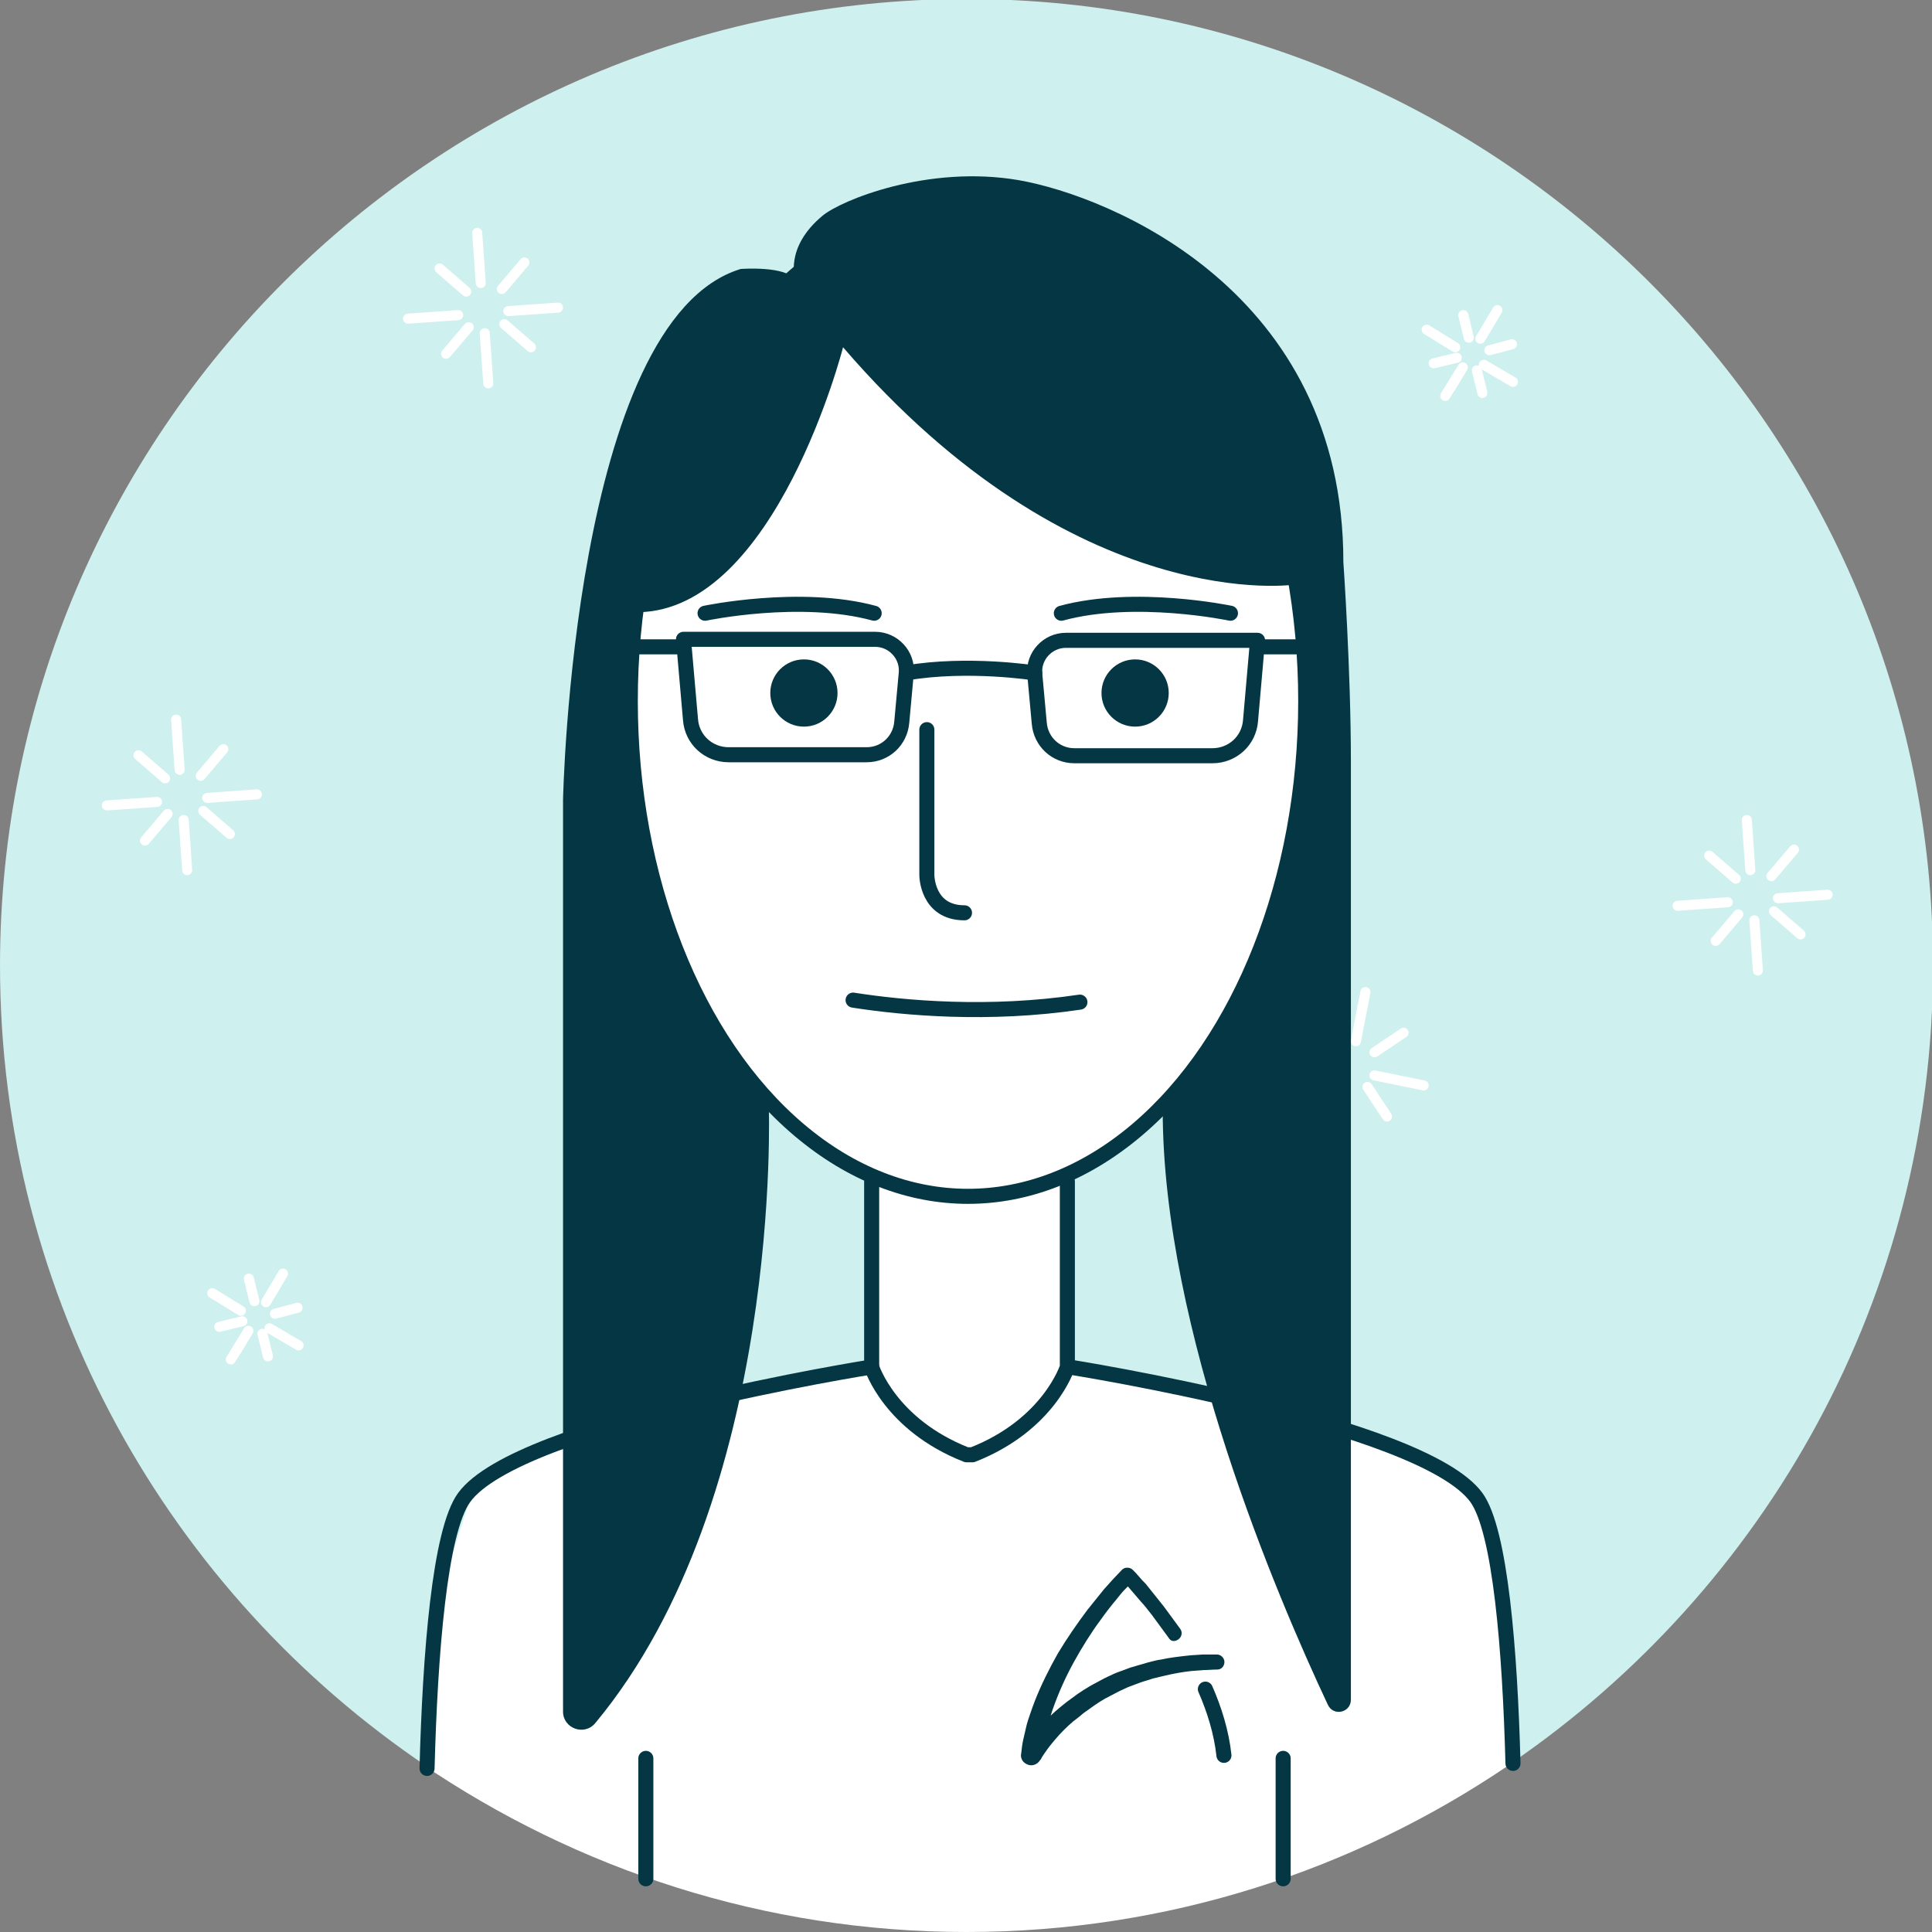 <svg xmlns="http://www.w3.org/2000/svg" viewBox="177 -176 385 385"><rect x="177" y="-176" width="385" height="385" fill="#808080" stroke="none"/><path fill="#CEF0EE" d="M262.2 176.1C210.8 141.5 177 82.8 177 16.4c0-106.2 86.4-192.6 192.6-192.6S562.2-89.8 562.2 16.4c0 66-33.4 124.3-84.1 159-30.9 21.2-185.2 21.5-215.9.7z"/><path fill="#FFF" d="M369.6 209c40 0 77.2-12.3 108-33.2-.3-9.5-1.1-32.6-2.1-40.6-1.3-10.1-7.5-17-15-21 0 0-46.8-14.8-70.2-18.5V58.4h-1.7c24.2-9 42.7-35.9 48-69.6 2.2-.9 5.6-4.5 6.8-17.6 2-20.8-5.2-21-6.2-20.3-6-42.8-33.1-75-66.4-75-33.3 0-61.2 32.3-67.3 75-1.2 0-5.2.1-5.8 4.8-.7 5.1-3.4 32.9 6.1 33.4 5.5 33.6 24.5 60.3 48.8 69.3h-2.4v38.7l-12 1.3-35.5 8.8-27.5 8.8-5 8.2-5.8 18s-2.6 20.9-3.5 33.2c31 21.1 68.4 33.6 108.7 33.6z"/><ellipse fill="none" stroke="#043743" stroke-width="3" stroke-linecap="round" stroke-miterlimit="10" cx="369.9" cy="-36.3" rx="67.3" ry="98.7"/><path fill="none" stroke="#043743" stroke-width="3" stroke-linecap="round" stroke-linejoin="round" stroke-miterlimit="10" d="M391.1-25.4h27.5c4 0 7.3-3 7.6-7l1.4-16h-38.2c-3.6 0-6.5 3.1-6.2 6.7l.9 9.8c.3 3.7 3.3 6.5 7 6.5z"/><circle fill="#043743" cx="403.2" cy="-37.9" r="6.7"/><path fill="none" stroke="#043743" stroke-width="3" stroke-linecap="round" stroke-miterlimit="10" d="M361.7-30.6v29s0 7.5 7.5 7.5"/><path fill="none" stroke="#043743" stroke-width="3" stroke-linecap="round" stroke-linejoin="round" stroke-miterlimit="10" d="M349.7-25.6h-27.5c-4 0-7.3-3-7.6-7l-1.4-16h38.2c3.6 0 6.5 3.1 6.2 6.7l-.9 9.8c-.3 3.7-3.3 6.5-7 6.5zM313.2-47.1h-9M428.2-47.1h8M383.2-41.9s-13.3-2.1-25.6 0M389.7 59.4v37s-3.6 11.5-18.9 17.5h-1.2c-15.3-6-18.9-17.5-18.9-17.5v-37"/><path fill="none" stroke="#043743" stroke-width="3" stroke-linecap="round" stroke-miterlimit="10" d="M347 23.3c10.2 1.6 27.1 3.1 45.2.4M317.5-53.8s19-4 33.7 0M422.2-53.8s-19-4-33.7 0"/><path fill="none" stroke="#043743" stroke-width="3" stroke-linecap="round" stroke-linejoin="round" stroke-miterlimit="10" d="M350.7 96.4s-70.3 11.1-81.2 26c-4.9 6.7-6.8 31.3-7.4 54M390 96.4s70.3 11.1 81.2 26c4.8 6.6 6.7 30.6 7.3 53M305.7 198.4v-24M432.7 198.4v-24"/><circle fill="#043743" cx="337.2" cy="-37.9" r="6.7"/><g fill="none" stroke="#FFF" stroke-width="2" stroke-linecap="round" stroke-linejoin="round" stroke-miterlimit="10"><path d="M525.1-12.6l.7 10M526.6 7.4l.7 10M541.2 2.3l-9.9.7M521.3 3.8l-10 .7M525.3-9.6l.5 7M526.6 7.4l.5 7M534.5-6.7L530-1.4M523.4 6.2l-4.5 5.3M535.8 10.2l-5.3-4.6M522.9-.9l-5.3-4.6"/></g><g fill="none" stroke="#FFF" stroke-width="2" stroke-linecap="round" stroke-linejoin="round" stroke-miterlimit="10"><path d="M449.1 21.7l-1.9 9.8M445.2 41.3l-1.9 9.8M460.7 40.3l-9.8-2M441.1 36.4l-9.8-2M448.5 24.6l-1.3 6.9M445.2 41.3l-1.3 6.8M456.7 29.8l-5.8 3.9M442.5 39.3l-5.8 3.8M453.4 46.5l-3.9-5.9M443.9 32.3l-3.9-5.8"/></g><g fill="none" stroke="#FFF" stroke-width="2" stroke-linecap="round" stroke-linejoin="round" stroke-miterlimit="10"><path d="M272.1-129.6l.7 10M273.6-109.6l.7 10M288.2-114.7l-9.9.7M268.3-113.2l-10 .7M272.3-126.6l.5 7M273.6-109.6l.5 7M281.5-123.7l-4.5 5.3M270.4-110.8l-4.5 5.3M282.8-106.8l-5.3-4.6M269.9-117.9l-5.3-4.6"/></g><g fill="none" stroke="#FFF" stroke-width="2" stroke-linecap="round" stroke-linejoin="round" stroke-miterlimit="10"><path d="M212.1-32.6l.7 10M213.6-12.6l.7 10M228.2-17.7l-9.9.7M208.3-16.2l-10 .7M212.3-29.6l.5 7M213.6-12.6l.5 7M221.5-26.7l-4.5 5.3M210.4-13.8l-4.5 5.3M222.8-9.8l-5.3-4.6M209.9-20.9l-5.3-4.6"/></g><g fill="none" stroke="#FFF" stroke-width="2" stroke-linecap="round" stroke-linejoin="round" stroke-miterlimit="10"><path d="M475.4-114.2l-3.4 5.7M468.5-102.8l-3.5 5.7M478.5-99.9l-5.8-3.4M467-106.8l-5.7-3.5M474.4-112.5l-2.4 4M468.5-102.8l-2.4 4M478.3-107.4l-4.5 1.2M467.3-104.7l-4.6 1.1M472.4-97.7l-1.1-4.5M469.7-108.7l-1.1-4.5"/></g><g fill="none" stroke="#FFF" stroke-width="2" stroke-linecap="round" stroke-linejoin="round" stroke-miterlimit="10"><path d="M233.4 77.8l-3.4 5.7M226.5 89.2l-3.5 5.7M236.5 92.1l-5.8-3.4M225 85.2l-5.7-3.5M232.4 79.5l-2.4 4M226.5 89.2l-2.4 4M236.3 84.6l-4.5 1.2M225.3 87.3l-4.6 1.1M230.4 94.3l-1.1-4.5M227.7 83.3l-1.1-4.5"/></g><path fill="none" stroke="#043743" stroke-width="3" stroke-linecap="round" stroke-linejoin="round" stroke-miterlimit="10" d="M417.2 160.6c1.8 4.1 3.2 8.6 3.7 13.2"/><path fill="#043743" d="M409.9 150.4l-1.1-1.5c-.4-.5-.7-1-1.1-1.5l-1.1-1.5c-.4-.5-.8-1-1.1-1.4-.4-.5-.8-1-1.2-1.4-.4-.5-.8-.9-1.2-1.4s-.8-.9-1.2-1.4c-.4-.4-.8-.9-1.2-1.3l1.1.4h-.1l1.1-.4c-.5.6-1.1 1.2-1.7 1.8-.6.6-1.1 1.3-1.6 1.9-1.1 1.3-2.1 2.6-3.1 4-2 2.7-3.8 5.6-5.4 8.5-1.6 2.9-3 6-4.1 9.1-.3.8-.5 1.6-.8 2.4l-.6 2.4c-.2.8-.4 1.6-.5 2.4-.2.8-.2 1.6-.3 2.4l-3.9-1.3c.6-1 1.1-1.7 1.7-2.4.6-.8 1.2-1.5 1.8-2.2 1.3-1.4 2.6-2.7 4.1-3.9.7-.6 1.5-1.2 2.2-1.7.8-.6 1.5-1.1 2.3-1.6s1.6-1 2.4-1.4c.8-.4 1.6-.9 2.5-1.3.8-.4 1.7-.8 2.6-1.1.9-.3 1.7-.7 2.6-.9.9-.3 1.8-.5 2.7-.8.9-.2 1.8-.5 2.7-.6 1.8-.4 3.7-.6 5.5-.8.9-.1 1.8-.1 2.8-.2h2.8c.8 0 1.5.7 1.5 1.5s-.6 1.5-1.4 1.5h-.1c-.9 0-1.7.1-2.6.1-.9.1-1.7.1-2.6.2-1.7.2-3.4.5-5.1.9-.8.2-1.7.4-2.5.6-.8.3-1.7.5-2.5.8l-2.4.9c-.8.4-1.6.7-2.3 1.1-.8.4-1.5.8-2.3 1.2-.7.4-1.5.9-2.2 1.4l-2.1 1.5s-1.3 1.1-2 1.6c-1.3 1.1-2.5 2.3-3.6 3.6-.5.6-1.1 1.3-1.6 2s-1 1.4-1.3 2l-.1.1c-.6 1-1.8 1.4-2.8.8-.8-.4-1.2-1.3-1-2.1.1-.9.2-1.8.4-2.7s.4-1.8.6-2.6c.2-.9.5-1.7.8-2.6s.6-1.7.9-2.5c1.3-3.3 2.9-6.5 4.6-9.5 1.8-3 3.8-5.9 5.9-8.7 1.1-1.4 2.2-2.7 3.3-4.1.6-.7 1.2-1.3 1.8-2 .6-.6 1.2-1.3 1.8-1.9.3-.3.7-.4 1-.4h.1c.4 0 .8.2 1 .4.5.5.9.9 1.3 1.4.4.5.8.9 1.3 1.4l1.2 1.5 1.2 1.5 1.2 1.5 1.1 1.5c.4.5.7 1 1.1 1.5l1.1 1.5c.5.7.3 1.6-.4 2.1s-1.5.4-1.9-.3z"/><path fill="#043743" d="M345-106.8S331.6-54.4 304.2-54c0 0-8.5 61.8 26 98.3 0 0 2.9 78-34.6 123.1-2.2 2.6-6.4 1-6.4-2.3V-16.6s1.9-95.6 35.4-105.8c0 0 9.1-.7 10.9 2.2 0 0-2.3-6.4 5.4-12.8 3.7-3.1 21-10.2 39.1-7.1 18.2 3.2 64.7 22.1 64.7 76.1 0 0 1.5 21.4 1.5 39.9v186.8c0 2.6-3.5 3.4-4.6 1-10-21.3-32.9-74.7-32.9-118.5 0 0 37.4-36.2 26.8-104.8-.1.2-44.1 6.7-90.5-47.2z"/></svg>
